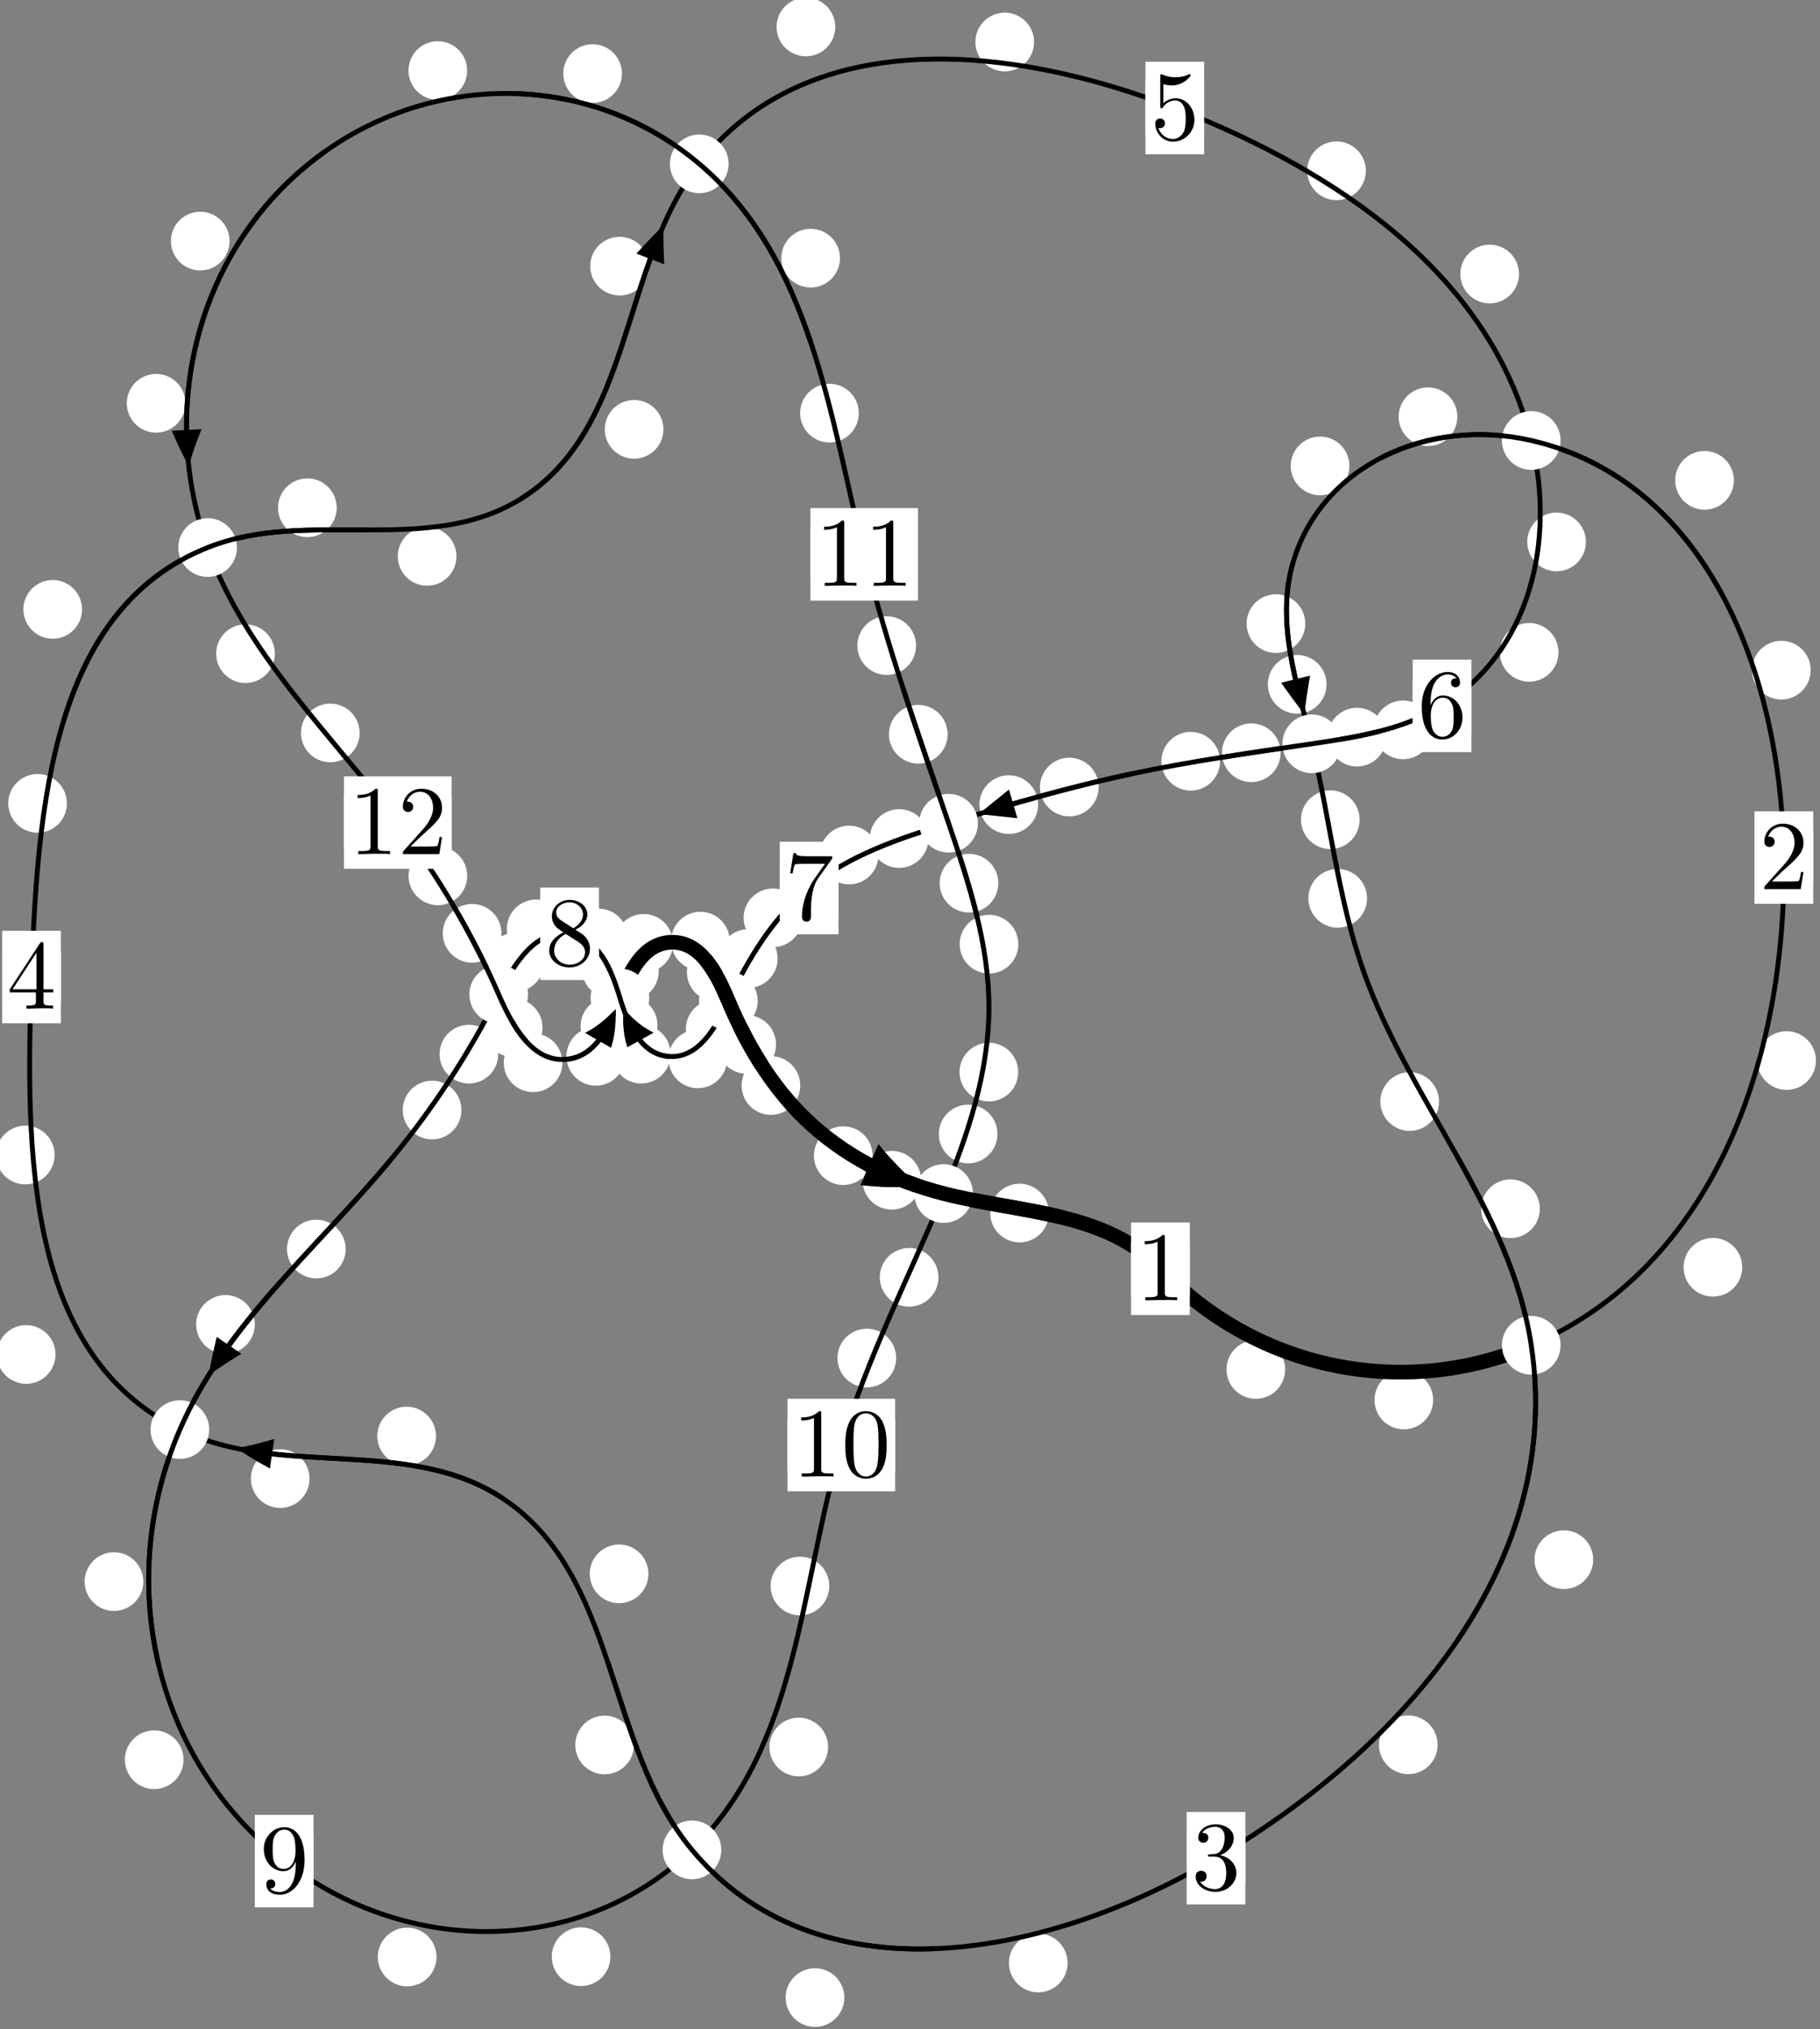 <?xml version="1.0"?>
<!-- Created by MetaPost 1.999 on 2021.07.06:0012 -->
<svg version="1.1" xmlns="http://www.w3.org/2000/svg" xmlns:xlink="http://www.w3.org/1999/xlink" width="185.417" height="206.663" viewBox="0 0 185.417 206.663">
<rect x="0" y="0" width="185.417" height="206.663" fill="#808080" stroke="none"/>
<!-- Original BoundingBox: -156.413940 -69.419266 29.003403 137.243622 -->
  <defs>
    <g transform="scale(0.01,0.01)" id="GLYPHcmr10_48">
      <path style="fill-rule: evenodd;" d="M460 -320C460 -400,455 -480,420 -554C374 -650,292 -666,250 -666C190 -666,117 -640,76 -547C44 -478,39 -400,39 -320C39 -245,43 -155,84 -79C127 2,200 22,249 22C303 22,379 1,423 -94C455 -163,460 -241,460 -320M249 -0C210 -0,151 -25,133 -121C122 -181,122 -273,122 -332C122 -396,122 -462,130 -516C149 -635,224 -644,249 -644C282 -644,348 -626,367 -527C377 -471,377 -395,377 -332C377 -257,377 -189,366 -125C351 -30,294 -0,249 -0"></path>
    </g>
    <g transform="scale(0.01,0.01)" id="GLYPHcmr10_49">
      <path style="fill-rule: evenodd;" d="M294 -640C294 -664,294 -666,271 -666C209 -602,121 -602,89 -602L89 -571C109 -571,168 -571,220 -597L220 -79C220 -43,217 -31,127 -31L95 -31L95 -0L257 -0L130 -3L217 -3L257 -3L297 -3L384 -3L419 -0L419 -31L387 -31C297 -31,294 -42,294 -79"></path>
    </g>
    <g transform="scale(0.01,0.01)" id="GLYPHcmr10_50">
      <path style="fill-rule: evenodd;" d="M127 -77L233 -180C389 -318,449 -372,449 -472C449 -586,359 -666,237 -666C124 -666,50 -574,50 -485C50 -429,100 -429,103 -429C120 -429,155 -441,155 -482C155 -508,137 -534,102 -534C94 -534,92 -534,89 -533C112 -598,166 -635,224 -635C315 -635,358 -554,358 -472C358 -392,308 -313,253 -251L61 -37C50 -26,50 -24,50 -0L421 -0L449 -174L424 -174C419 -144,412 -100,402 -85C395 -77,329 -77,307 -77"></path>
    </g>
    <g transform="scale(0.01,0.01)" id="GLYPHcmr10_51">
      <path style="fill-rule: evenodd;" d="M290 -352C372 -379,430 -449,430 -528C430 -610,342 -666,246 -666C145 -666,69 -606,69 -530C69 -497,91 -478,120 -478C151 -478,171 -500,171 -529C171 -579,124 -579,109 -579C140 -628,206 -641,242 -641C283 -641,338 -619,338 -529C338 -517,336 -459,310 -415C280 -367,246 -364,221 -363C213 -362,189 -360,182 -360C174 -359,167 -358,167 -348C167 -337,174 -337,191 -337L235 -337C317 -337,354 -269,354 -171C354 -35,285 -6,241 -6C198 -6,123 -23,88 -82C123 -77,154 -99,154 -137C154 -173,127 -193,98 -193C74 -193,42 -179,42 -135C42 -44,135 22,244 22C366 22,457 -69,457 -171C457 -253,394 -331,290 -352"></path>
    </g>
    <g transform="scale(0.01,0.01)" id="GLYPHcmr10_52">
      <path style="fill-rule: evenodd;" d="M294 -165L294 -78C294 -42,292 -31,218 -31L197 -31L197 -0L332 -0L238 -3L290 -3L332 -3L374 -3L427 -3L468 -0L468 -31L447 -31C373 -31,371 -42,371 -78L371 -165L471 -165L471 -196L371 -196L371 -651C371 -671,371 -677,355 -677C346 -677,343 -677,335 -665L28 -196L28 -165M300 -196L56 -196L300 -569"></path>
    </g>
    <g transform="scale(0.01,0.01)" id="GLYPHcmr10_53">
      <path style="fill-rule: evenodd;" d="M449 -201C449 -320,367 -420,259 -420C211 -420,168 -404,132 -369L132 -564C152 -558,185 -551,217 -551C340 -551,410 -642,410 -655C410 -661,407 -666,400 -666C399 -666,397 -666,392 -663C372 -654,323 -634,256 -634C216 -634,170 -641,123 -662C115 -665,113 -665,111 -665C101 -665,101 -657,101 -641L101 -345C101 -327,101 -319,115 -319C122 -319,124 -322,128 -328C139 -344,176 -398,257 -398C309 -398,334 -352,342 -334C358 -297,360 -258,360 -208C360 -173,360 -113,336 -71C312 -32,275 -6,229 -6C156 -6,99 -59,82 -118C85 -117,88 -116,99 -116C132 -116,149 -141,149 -165C149 -189,132 -214,99 -214C85 -214,50 -207,50 -161C50 -75,119 22,231 22C347 22,449 -74,449 -201"></path>
    </g>
    <g transform="scale(0.01,0.01)" id="GLYPHcmr10_54">
      <path style="fill-rule: evenodd;" d="M132 -328L132 -352C132 -605,256 -641,307 -641C331 -641,373 -635,395 -601C380 -601,340 -601,340 -556C340 -525,364 -510,386 -510C402 -510,432 -519,432 -558C432 -618,388 -666,305 -666C177 -666,42 -537,42 -316C42 -49,158 22,251 22C362 22,457 -72,457 -204C457 -331,368 -427,257 -427C189 -427,152 -376,132 -328M251 -6C188 -6,158 -66,152 -81C134 -128,134 -208,134 -226C134 -304,166 -404,256 -404C272 -404,318 -404,349 -342C367 -305,367 -254,367 -205C367 -157,367 -107,350 -71C320 -11,274 -6,251 -6"></path>
    </g>
    <g transform="scale(0.01,0.01)" id="GLYPHcmr10_55">
      <path style="fill-rule: evenodd;" d="M476 -609C485 -621,485 -623,485 -644L242 -644C120 -644,118 -657,114 -676L89 -676L56 -470L81 -470C84 -486,93 -549,106 -561C113 -567,191 -567,204 -567L411 -567C400 -551,321 -442,299 -409C209 -274,176 -135,176 -33C176 -23,176 22,222 22C268 22,268 -23,268 -33L268 -84C268 -139,271 -194,279 -248C283 -271,297 -357,341 -419"></path>
    </g>
    <g transform="scale(0.01,0.01)" id="GLYPHcmr10_56">
      <path style="fill-rule: evenodd;" d="M163 -457C117 -487,113 -521,113 -538C113 -599,178 -641,249 -641C322 -641,386 -589,386 -517C386 -460,347 -412,287 -377M309 -362C381 -399,430 -451,430 -517C430 -609,341 -666,250 -666C150 -666,69 -592,69 -499C69 -481,71 -436,113 -389C124 -377,161 -352,186 -335C128 -306,42 -250,42 -151C42 -45,144 22,249 22C362 22,457 -61,457 -168C457 -204,446 -249,408 -291C389 -312,373 -322,309 -362M209 -320L332 -242C360 -223,407 -193,407 -132C407 -58,332 -6,250 -6C164 -6,92 -68,92 -151C92 -209,124 -273,209 -320"></path>
    </g>
    <g transform="scale(0.01,0.01)" id="GLYPHcmr10_57">
      <path style="fill-rule: evenodd;" d="M367 -318L367 -286C367 -52,263 -6,205 -6C188 -6,134 -8,107 -42C151 -42,159 -71,159 -88C159 -119,135 -134,113 -134C97 -134,67 -125,67 -86C67 -19,121 22,206 22C335 22,457 -114,457 -329C457 -598,342 -666,253 -666C198 -666,149 -648,106 -603C65 -558,42 -516,42 -441C42 -316,130 -218,242 -218C303 -218,344 -260,367 -318M243 -241C227 -241,181 -241,150 -304C132 -341,132 -391,132 -440C132 -494,132 -541,153 -578C180 -628,218 -641,253 -641C299 -641,332 -607,349 -562C361 -530,365 -467,365 -421C365 -338,331 -241,243 -241"></path>
    </g>
  </defs>
  <path d="M130.928 139.462C130.928 138.669,130.613 137.909,130.053 137.349C129.492 136.788,128.732 136.473,127.94 136.473C127.147 136.473,126.387 136.788,125.826 137.349C125.266 137.909,124.951 138.669,124.951 139.462C124.951 140.255,125.266 141.015,125.826 141.575C126.387 142.136,127.147 142.451,127.94 142.451C128.732 142.451,129.492 142.136,130.053 141.575C130.613 141.015,130.928 140.255,130.928 139.462Z" style="fill: rgb(100%,100%,100%);stroke: none;"></path>
  <path d="M121.211 129.208C121.211 128.415,120.896 127.655,120.336 127.095C119.775 126.534,119.015 126.219,118.222 126.219C117.43 126.219,116.669 126.534,116.109 127.095C115.549 127.655,115.234 128.415,115.234 129.208C115.234 130.001,115.549 130.761,116.109 131.321C116.669 131.882,117.43 132.197,118.222 132.197C119.015 132.197,119.775 131.882,120.336 131.321C120.896 130.761,121.211 130.001,121.211 129.208Z" style="fill: rgb(100%,100%,100%);stroke: none;"></path>
  <path d="M177.496 129.056C177.496 128.263,177.182 127.503,176.621 126.942C176.061 126.382,175.3 126.067,174.508 126.067C173.715 126.067,172.955 126.382,172.394 126.942C171.834 127.503,171.519 128.263,171.519 129.056C171.519 129.848,171.834 130.608,172.394 131.169C172.955 131.729,173.715 132.044,174.508 132.044C175.3 132.044,176.061 131.729,176.621 131.169C177.182 130.608,177.496 129.848,177.496 129.056Z" style="fill: rgb(100%,100%,100%);stroke: none;"></path>
  <path d="M146.007 142.572C146.007 141.78,145.692 141.019,145.132 140.459C144.571 139.898,143.811 139.584,143.018 139.584C142.226 139.584,141.466 139.898,140.905 140.459C140.345 141.019,140.03 141.78,140.03 142.572C140.03 143.365,140.345 144.125,140.905 144.686C141.466 145.246,142.226 145.561,143.018 145.561C143.811 145.561,144.571 145.246,145.132 144.686C145.692 144.125,146.007 143.365,146.007 142.572Z" style="fill: rgb(100%,100%,100%);stroke: none;"></path>
  <path d="M184.468 68.247C184.468 67.454,184.153 66.694,183.592 66.133C183.032 65.573,182.272 65.258,181.479 65.258C180.686 65.258,179.926 65.573,179.365 66.133C178.805 66.694,178.49 67.454,178.49 68.247C178.49 69.039,178.805 69.8,179.365 70.36C179.926 70.921,180.686 71.236,181.479 71.236C182.272 71.236,183.032 70.921,183.592 70.36C184.153 69.8,184.468 69.039,184.468 68.247Z" style="fill: rgb(100%,100%,100%);stroke: none;"></path>
  <path d="M185.003 108.003C185.003 107.21,184.688 106.45,184.128 105.89C183.568 105.329,182.807 105.014,182.015 105.014C181.222 105.014,180.462 105.329,179.901 105.89C179.341 106.45,179.026 107.21,179.026 108.003C179.026 108.796,179.341 109.556,179.901 110.116C180.462 110.677,181.222 110.992,182.015 110.992C182.807 110.992,183.568 110.677,184.128 110.116C184.688 109.556,185.003 108.796,185.003 108.003Z" style="fill: rgb(100%,100%,100%);stroke: none;"></path>
  <path d="M148.469 42.44C148.469 41.648,148.154 40.888,147.593 40.327C147.033 39.767,146.273 39.452,145.48 39.452C144.687 39.452,143.927 39.767,143.367 40.327C142.806 40.888,142.491 41.648,142.491 42.44C142.491 43.233,142.806 43.993,143.367 44.554C143.927 45.114,144.687 45.429,145.48 45.429C146.273 45.429,147.033 45.114,147.593 44.554C148.154 43.993,148.469 43.233,148.469 42.44Z" style="fill: rgb(100%,100%,100%);stroke: none;"></path>
  <path d="M176.643 48.918C176.643 48.125,176.328 47.365,175.768 46.804C175.207 46.244,174.447 45.929,173.655 45.929C172.862 45.929,172.102 46.244,171.541 46.804C170.981 47.365,170.666 48.125,170.666 48.918C170.666 49.71,170.981 50.471,171.541 51.031C172.102 51.592,172.862 51.906,173.655 51.906C174.447 51.906,175.207 51.592,175.768 51.031C176.328 50.471,176.643 49.71,176.643 48.918Z" style="fill: rgb(100%,100%,100%);stroke: none;"></path>
  <path d="M132.978 63.508C132.978 62.715,132.663 61.955,132.102 61.395C131.542 60.834,130.782 60.519,129.989 60.519C129.196 60.519,128.436 60.834,127.876 61.395C127.315 61.955,127 62.715,127 63.508C127 64.301,127.315 65.061,127.876 65.621C128.436 66.182,129.196 66.497,129.989 66.497C130.782 66.497,131.542 66.182,132.102 65.621C132.663 65.061,132.978 64.301,132.978 63.508Z" style="fill: rgb(100%,100%,100%);stroke: none;"></path>
  <path d="M137.474 47.446C137.474 46.654,137.159 45.893,136.598 45.333C136.038 44.772,135.278 44.457,134.485 44.457C133.692 44.457,132.932 44.772,132.372 45.333C131.811 45.893,131.496 46.654,131.496 47.446C131.496 48.239,131.811 48.999,132.372 49.56C132.932 50.12,133.692 50.435,134.485 50.435C135.278 50.435,136.038 50.12,136.598 49.56C137.159 48.999,137.474 48.239,137.474 47.446Z" style="fill: rgb(100%,100%,100%);stroke: none;"></path>
  <path d="M138.517 83.477C138.517 82.685,138.202 81.925,137.642 81.364C137.081 80.804,136.321 80.489,135.528 80.489C134.736 80.489,133.975 80.804,133.415 81.364C132.854 81.925,132.539 82.685,132.539 83.477C132.539 84.27,132.854 85.03,133.415 85.591C133.975 86.151,134.736 86.466,135.528 86.466C136.321 86.466,137.081 86.151,137.642 85.591C138.202 85.03,138.517 84.27,138.517 83.477Z" style="fill: rgb(100%,100%,100%);stroke: none;"></path>
  <path d="M135.144 69.689C135.144 68.896,134.829 68.136,134.268 67.576C133.708 67.015,132.948 66.7,132.155 66.7C131.362 66.7,130.602 67.015,130.042 67.576C129.481 68.136,129.166 68.896,129.166 69.689C129.166 70.482,129.481 71.242,130.042 71.802C130.602 72.363,131.362 72.678,132.155 72.678C132.948 72.678,133.708 72.363,134.268 71.802C134.829 71.242,135.144 70.482,135.144 69.689Z" style="fill: rgb(100%,100%,100%);stroke: none;"></path>
  <path d="M146.603 112.177C146.603 111.385,146.288 110.624,145.727 110.064C145.167 109.503,144.406 109.188,143.614 109.188C142.821 109.188,142.061 109.503,141.5 110.064C140.94 110.624,140.625 111.385,140.625 112.177C140.625 112.97,140.94 113.73,141.5 114.291C142.061 114.851,142.821 115.166,143.614 115.166C144.406 115.166,145.167 114.851,145.727 114.291C146.288 113.73,146.603 112.97,146.603 112.177Z" style="fill: rgb(100%,100%,100%);stroke: none;"></path>
  <path d="M139.269 91.484C139.269 90.692,138.954 89.932,138.394 89.371C137.833 88.811,137.073 88.496,136.281 88.496C135.488 88.496,134.728 88.811,134.167 89.371C133.607 89.932,133.292 90.692,133.292 91.484C133.292 92.277,133.607 93.037,134.167 93.598C134.728 94.158,135.488 94.473,136.281 94.473C137.073 94.473,137.833 94.158,138.394 93.598C138.954 93.037,139.269 92.277,139.269 91.484Z" style="fill: rgb(100%,100%,100%);stroke: none;"></path>
  <path d="M162.308 158.836C162.308 158.043,161.993 157.283,161.433 156.722C160.872 156.162,160.112 155.847,159.32 155.847C158.527 155.847,157.767 156.162,157.206 156.722C156.646 157.283,156.331 158.043,156.331 158.836C156.331 159.628,156.646 160.388,157.206 160.949C157.767 161.509,158.527 161.824,159.32 161.824C160.112 161.824,160.872 161.509,161.433 160.949C161.993 160.388,162.308 159.628,162.308 158.836Z" style="fill: rgb(100%,100%,100%);stroke: none;"></path>
  <path d="M156.875 123.096C156.875 122.303,156.56 121.543,156 120.983C155.439 120.422,154.679 120.107,153.886 120.107C153.094 120.107,152.333 120.422,151.773 120.983C151.212 121.543,150.898 122.303,150.898 123.096C150.898 123.889,151.212 124.649,151.773 125.209C152.333 125.77,153.094 126.085,153.886 126.085C154.679 126.085,155.439 125.77,156 125.209C156.56 124.649,156.875 123.889,156.875 123.096Z" style="fill: rgb(100%,100%,100%);stroke: none;"></path>
  <path d="M108.764 199.906C108.764 199.114,108.449 198.353,107.889 197.793C107.328 197.232,106.568 196.917,105.776 196.917C104.983 196.917,104.223 197.232,103.662 197.793C103.102 198.353,102.787 199.114,102.787 199.906C102.787 200.699,103.102 201.459,103.662 202.02C104.223 202.58,104.983 202.895,105.776 202.895C106.568 202.895,107.328 202.58,107.889 202.02C108.449 201.459,108.764 200.699,108.764 199.906Z" style="fill: rgb(100%,100%,100%);stroke: none;"></path>
  <path d="M146.463 177.688C146.463 176.895,146.148 176.135,145.588 175.575C145.027 175.014,144.267 174.699,143.474 174.699C142.682 174.699,141.921 175.014,141.361 175.575C140.801 176.135,140.486 176.895,140.486 177.688C140.486 178.481,140.801 179.241,141.361 179.801C141.921 180.362,142.682 180.677,143.474 180.677C144.267 180.677,145.027 180.362,145.588 179.801C146.148 179.241,146.463 178.481,146.463 177.688Z" style="fill: rgb(100%,100%,100%);stroke: none;"></path>
  <path d="M64.585 177.705C64.585 176.912,64.27 176.152,63.71 175.591C63.149 175.031,62.389 174.716,61.596 174.716C60.804 174.716,60.044 175.031,59.483 175.591C58.923 176.152,58.608 176.912,58.608 177.705C58.608 178.497,58.923 179.257,59.483 179.818C60.044 180.378,60.804 180.693,61.596 180.693C62.389 180.693,63.149 180.378,63.71 179.818C64.27 179.257,64.585 178.497,64.585 177.705Z" style="fill: rgb(100%,100%,100%);stroke: none;"></path>
  <path d="M86.018 203.431C86.018 202.638,85.703 201.878,85.142 201.317C84.582 200.757,83.821 200.442,83.029 200.442C82.236 200.442,81.476 200.757,80.915 201.317C80.355 201.878,80.04 202.638,80.04 203.431C80.04 204.223,80.355 204.983,80.915 205.544C81.476 206.104,82.236 206.419,83.029 206.419C83.821 206.419,84.582 206.104,85.142 205.544C85.703 204.983,86.018 204.223,86.018 203.431Z" style="fill: rgb(100%,100%,100%);stroke: none;"></path>
  <path d="M44.417 146.244C44.417 145.451,44.102 144.691,43.541 144.13C42.981 143.57,42.221 143.255,41.428 143.255C40.635 143.255,39.875 143.57,39.315 144.13C38.754 144.691,38.439 145.451,38.439 146.244C38.439 147.036,38.754 147.796,39.315 148.357C39.875 148.917,40.635 149.232,41.428 149.232C42.221 149.232,42.981 148.917,43.541 148.357C44.102 147.796,44.417 147.036,44.417 146.244Z" style="fill: rgb(100%,100%,100%);stroke: none;"></path>
  <path d="M66.059 160.278C66.059 159.485,65.744 158.725,65.183 158.165C64.623 157.604,63.863 157.289,63.07 157.289C62.277 157.289,61.517 157.604,60.957 158.165C60.396 158.725,60.081 159.485,60.081 160.278C60.081 161.071,60.396 161.831,60.957 162.391C61.517 162.952,62.277 163.267,63.07 163.267C63.863 163.267,64.623 162.952,65.183 162.391C65.744 161.831,66.059 161.071,66.059 160.278Z" style="fill: rgb(100%,100%,100%);stroke: none;"></path>
  <path d="M5.656 137.937C5.656 137.144,5.341 136.384,4.78 135.824C4.22 135.263,3.46 134.948,2.667 134.948C1.874 134.948,1.114 135.263,0.554 135.824C-0.007 136.384,-0.322 137.144,-0.322 137.937C-0.322 138.73,-0.007 139.49,0.554 140.05C1.114 140.611,1.874 140.926,2.667 140.926C3.46 140.926,4.22 140.611,4.78 140.05C5.341 139.49,5.656 138.73,5.656 137.937Z" style="fill: rgb(100%,100%,100%);stroke: none;"></path>
  <path d="M31.536 150.578C31.536 149.785,31.221 149.025,30.66 148.465C30.1 147.904,29.34 147.589,28.547 147.589C27.754 147.589,26.994 147.904,26.434 148.465C25.873 149.025,25.558 149.785,25.558 150.578C25.558 151.371,25.873 152.131,26.434 152.691C26.994 153.252,27.754 153.567,28.547 153.567C29.34 153.567,30.1 153.252,30.66 152.691C31.221 152.131,31.536 151.371,31.536 150.578Z" style="fill: rgb(100%,100%,100%);stroke: none;"></path>
  <path d="M6.816 81.813C6.816 81.02,6.501 80.26,5.941 79.699C5.38 79.139,4.62 78.824,3.827 78.824C3.035 78.824,2.274 79.139,1.714 79.699C1.153 80.26,0.838 81.02,0.838 81.813C0.838 82.605,1.153 83.366,1.714 83.926C2.274 84.487,3.035 84.801,3.827 84.801C4.62 84.801,5.38 84.487,5.941 83.926C6.501 83.366,6.816 82.605,6.816 81.813Z" style="fill: rgb(100%,100%,100%);stroke: none;"></path>
  <path d="M5.564 117.624C5.564 116.832,5.249 116.072,4.688 115.511C4.128 114.951,3.367 114.636,2.575 114.636C1.782 114.636,1.022 114.951,0.461 115.511C-0.099 116.072,-0.414 116.832,-0.414 117.624C-0.414 118.417,-0.099 119.177,0.461 119.738C1.022 120.298,1.782 120.613,2.575 120.613C3.367 120.613,4.128 120.298,4.688 119.738C5.249 119.177,5.564 118.417,5.564 117.624Z" style="fill: rgb(100%,100%,100%);stroke: none;"></path>
  <path d="M34.303 51.709C34.303 50.917,33.988 50.156,33.427 49.596C32.867 49.035,32.107 48.721,31.314 48.721C30.521 48.721,29.761 49.035,29.201 49.596C28.64 50.156,28.325 50.917,28.325 51.709C28.325 52.502,28.64 53.262,29.201 53.823C29.761 54.383,30.521 54.698,31.314 54.698C32.107 54.698,32.867 54.383,33.427 53.823C33.988 53.262,34.303 52.502,34.303 51.709Z" style="fill: rgb(100%,100%,100%);stroke: none;"></path>
  <path d="M8.36 62.056C8.36 61.263,8.045 60.503,7.484 59.943C6.924 59.382,6.164 59.067,5.371 59.067C4.578 59.067,3.818 59.382,3.258 59.943C2.697 60.503,2.382 61.263,2.382 62.056C2.382 62.849,2.697 63.609,3.258 64.169C3.818 64.73,4.578 65.045,5.371 65.045C6.164 65.045,6.924 64.73,7.484 64.169C8.045 63.609,8.36 62.849,8.36 62.056Z" style="fill: rgb(100%,100%,100%);stroke: none;"></path>
  <path d="M67.59 43.723C67.59 42.931,67.275 42.17,66.714 41.61C66.154 41.049,65.394 40.735,64.601 40.735C63.808 40.735,63.048 41.049,62.488 41.61C61.927 42.17,61.612 42.931,61.612 43.723C61.612 44.516,61.927 45.276,62.488 45.837C63.048 46.397,63.808 46.712,64.601 46.712C65.394 46.712,66.154 46.397,66.714 45.837C67.275 45.276,67.59 44.516,67.59 43.723Z" style="fill: rgb(100%,100%,100%);stroke: none;"></path>
  <path d="M46.502 56.661C46.502 55.869,46.188 55.109,45.627 54.548C45.067 53.988,44.306 53.673,43.514 53.673C42.721 53.673,41.961 53.988,41.4 54.548C40.84 55.109,40.525 55.869,40.525 56.661C40.525 57.454,40.84 58.214,41.4 58.775C41.961 59.335,42.721 59.65,43.514 59.65C44.306 59.65,45.067 59.335,45.627 58.775C46.188 58.214,46.502 57.454,46.502 56.661Z" style="fill: rgb(100%,100%,100%);stroke: none;"></path>
  <path d="M85.092 2.745C85.092 1.952,84.777 1.192,84.217 0.632C83.656 0.071,82.896 -0.244,82.103 -0.244C81.311 -0.244,80.55 0.071,79.99 0.632C79.429 1.192,79.114 1.952,79.114 2.745C79.114 3.538,79.429 4.298,79.99 4.858C80.55 5.419,81.311 5.734,82.103 5.734C82.896 5.734,83.656 5.419,84.217 4.858C84.777 4.298,85.092 3.538,85.092 2.745Z" style="fill: rgb(100%,100%,100%);stroke: none;"></path>
  <path d="M66.11 27.104C66.11 26.311,65.795 25.551,65.234 24.99C64.674 24.43,63.914 24.115,63.121 24.115C62.328 24.115,61.568 24.43,61.008 24.99C60.447 25.551,60.132 26.311,60.132 27.104C60.132 27.896,60.447 28.656,61.008 29.217C61.568 29.777,62.328 30.092,63.121 30.092C63.914 30.092,64.674 29.777,65.234 29.217C65.795 28.656,66.11 27.896,66.11 27.104Z" style="fill: rgb(100%,100%,100%);stroke: none;"></path>
  <path d="M139.147 17.391C139.147 16.598,138.832 15.838,138.272 15.278C137.712 14.717,136.951 14.402,136.159 14.402C135.366 14.402,134.606 14.717,134.045 15.278C133.485 15.838,133.17 16.598,133.17 17.391C133.17 18.184,133.485 18.944,134.045 19.504C134.606 20.065,135.366 20.38,136.159 20.38C136.951 20.38,137.712 20.065,138.272 19.504C138.832 18.944,139.147 18.184,139.147 17.391Z" style="fill: rgb(100%,100%,100%);stroke: none;"></path>
  <path d="M105.347 4.278C105.347 3.485,105.032 2.725,104.472 2.164C103.912 1.604,103.151 1.289,102.359 1.289C101.566 1.289,100.806 1.604,100.245 2.164C99.685 2.725,99.37 3.485,99.37 4.278C99.37 5.07,99.685 5.831,100.245 6.391C100.806 6.952,101.566 7.266,102.359 7.266C103.151 7.266,103.912 6.952,104.472 6.391C105.032 5.831,105.347 5.07,105.347 4.278Z" style="fill: rgb(100%,100%,100%);stroke: none;"></path>
  <path d="M161.569 55.188C161.569 54.396,161.254 53.636,160.694 53.075C160.133 52.515,159.373 52.2,158.58 52.2C157.788 52.2,157.027 52.515,156.467 53.075C155.907 53.636,155.592 54.396,155.592 55.188C155.592 55.981,155.907 56.741,156.467 57.302C157.027 57.862,157.788 58.177,158.58 58.177C159.373 58.177,160.133 57.862,160.694 57.302C161.254 56.741,161.569 55.981,161.569 55.188Z" style="fill: rgb(100%,100%,100%);stroke: none;"></path>
  <path d="M154.754 27.906C154.754 27.113,154.439 26.353,153.878 25.793C153.318 25.232,152.558 24.917,151.765 24.917C150.972 24.917,150.212 25.232,149.652 25.793C149.091 26.353,148.776 27.113,148.776 27.906C148.776 28.699,149.091 29.459,149.652 30.019C150.212 30.58,150.972 30.895,151.765 30.895C152.558 30.895,153.318 30.58,153.878 30.019C154.439 29.459,154.754 28.699,154.754 27.906Z" style="fill: rgb(100%,100%,100%);stroke: none;"></path>
  <path d="M145.927 74.327C145.927 73.534,145.612 72.774,145.052 72.214C144.491 71.653,143.731 71.338,142.939 71.338C142.146 71.338,141.386 71.653,140.825 72.214C140.265 72.774,139.95 73.534,139.95 74.327C139.95 75.12,140.265 75.88,140.825 76.44C141.386 77.001,142.146 77.316,142.939 77.316C143.731 77.316,144.491 77.001,145.052 76.44C145.612 75.88,145.927 75.12,145.927 74.327Z" style="fill: rgb(100%,100%,100%);stroke: none;"></path>
  <path d="M158.776 66.433C158.776 65.641,158.461 64.881,157.9 64.32C157.34 63.76,156.58 63.445,155.787 63.445C154.994 63.445,154.234 63.76,153.674 64.32C153.113 64.881,152.798 65.641,152.798 66.433C152.798 67.226,153.113 67.986,153.674 68.547C154.234 69.107,154.994 69.422,155.787 69.422C156.58 69.422,157.34 69.107,157.9 68.547C158.461 67.986,158.776 67.226,158.776 66.433Z" style="fill: rgb(100%,100%,100%);stroke: none;"></path>
  <path d="M130.467 76.658C130.467 75.865,130.152 75.105,129.592 74.545C129.031 73.984,128.271 73.669,127.479 73.669C126.686 73.669,125.926 73.984,125.365 74.545C124.805 75.105,124.49 75.865,124.49 76.658C124.49 77.451,124.805 78.211,125.365 78.771C125.926 79.332,126.686 79.647,127.479 79.647C128.271 79.647,129.031 79.332,129.592 78.771C130.152 78.211,130.467 77.451,130.467 76.658Z" style="fill: rgb(100%,100%,100%);stroke: none;"></path>
  <path d="M141.233 75.068C141.233 74.276,140.918 73.516,140.358 72.955C139.797 72.395,139.037 72.08,138.245 72.08C137.452 72.08,136.692 72.395,136.131 72.955C135.571 73.516,135.256 74.276,135.256 75.068C135.256 75.861,135.571 76.621,136.131 77.182C136.692 77.742,137.452 78.057,138.245 78.057C139.037 78.057,139.797 77.742,140.358 77.182C140.918 76.621,141.233 75.861,141.233 75.068Z" style="fill: rgb(100%,100%,100%);stroke: none;"></path>
  <path d="M111.929 80.151C111.929 79.358,111.614 78.598,111.054 78.037C110.493 77.477,109.733 77.162,108.94 77.162C108.148 77.162,107.387 77.477,106.827 78.037C106.266 78.598,105.951 79.358,105.951 80.151C105.951 80.943,106.266 81.704,106.827 82.264C107.387 82.824,108.148 83.139,108.94 83.139C109.733 83.139,110.493 82.824,111.054 82.264C111.614 81.704,111.929 80.943,111.929 80.151Z" style="fill: rgb(100%,100%,100%);stroke: none;"></path>
  <path d="M124.298 77.521C124.298 76.728,123.983 75.968,123.422 75.408C122.862 74.847,122.102 74.532,121.309 74.532C120.516 74.532,119.756 74.847,119.196 75.408C118.635 75.968,118.32 76.728,118.32 77.521C118.32 78.314,118.635 79.074,119.196 79.634C119.756 80.195,120.516 80.51,121.309 80.51C122.102 80.51,122.862 80.195,123.422 79.634C123.983 79.074,124.298 78.314,124.298 77.521Z" style="fill: rgb(100%,100%,100%);stroke: none;"></path>
  <path d="M94.592 85.393C94.592 84.6,94.277 83.84,93.717 83.28C93.156 82.719,92.396 82.404,91.603 82.404C90.811 82.404,90.05 82.719,89.49 83.28C88.93 83.84,88.615 84.6,88.615 85.393C88.615 86.186,88.93 86.946,89.49 87.506C90.05 88.067,90.811 88.382,91.603 88.382C92.396 88.382,93.156 88.067,93.717 87.506C94.277 86.946,94.592 86.186,94.592 85.393Z" style="fill: rgb(100%,100%,100%);stroke: none;"></path>
  <path d="M105.76 81.939C105.76 81.146,105.445 80.386,104.884 79.825C104.324 79.265,103.564 78.95,102.771 78.95C101.978 78.95,101.218 79.265,100.658 79.825C100.097 80.386,99.782 81.146,99.782 81.939C99.782 82.731,100.097 83.492,100.658 84.052C101.218 84.613,101.978 84.928,102.771 84.928C103.564 84.928,104.324 84.613,104.884 84.052C105.445 83.492,105.76 82.731,105.76 81.939Z" style="fill: rgb(100%,100%,100%);stroke: none;"></path>
  <path d="M81.735 93.472C81.735 92.679,81.421 91.919,80.86 91.358C80.3 90.798,79.539 90.483,78.747 90.483C77.954 90.483,77.194 90.798,76.633 91.358C76.073 91.919,75.758 92.679,75.758 93.472C75.758 94.264,76.073 95.024,76.633 95.585C77.194 96.145,77.954 96.46,78.747 96.46C79.539 96.46,80.3 96.145,80.86 95.585C81.421 95.024,81.735 94.264,81.735 93.472Z" style="fill: rgb(100%,100%,100%);stroke: none;"></path>
  <path d="M89.494 87.072C89.494 86.279,89.179 85.519,88.619 84.959C88.058 84.398,87.298 84.083,86.506 84.083C85.713 84.083,84.953 84.398,84.392 84.959C83.832 85.519,83.517 86.279,83.517 87.072C83.517 87.865,83.832 88.625,84.392 89.185C84.953 89.746,85.713 90.061,86.506 90.061C87.298 90.061,88.058 89.746,88.619 89.185C89.179 88.625,89.494 87.865,89.494 87.072Z" style="fill: rgb(100%,100%,100%);stroke: none;"></path>
  <path d="M75.852 104.789C75.852 103.997,75.537 103.237,74.976 102.676C74.416 102.116,73.656 101.801,72.863 101.801C72.07 101.801,71.31 102.116,70.75 102.676C70.189 103.237,69.874 103.997,69.874 104.789C69.874 105.582,70.189 106.342,70.75 106.903C71.31 107.463,72.07 107.778,72.863 107.778C73.656 107.778,74.416 107.463,74.976 106.903C75.537 106.342,75.852 105.582,75.852 104.789Z" style="fill: rgb(100%,100%,100%);stroke: none;"></path>
  <path d="M79.222 97.617C79.222 96.824,78.907 96.064,78.346 95.503C77.786 94.943,77.026 94.628,76.233 94.628C75.44 94.628,74.68 94.943,74.12 95.503C73.559 96.064,73.244 96.824,73.244 97.617C73.244 98.409,73.559 99.169,74.12 99.73C74.68 100.29,75.44 100.605,76.233 100.605C77.026 100.605,77.786 100.29,78.346 99.73C78.907 99.169,79.222 98.409,79.222 97.617Z" style="fill: rgb(100%,100%,100%);stroke: none;"></path>
  <path d="M68.319 107.353C68.319 106.56,68.004 105.8,67.443 105.239C66.883 104.679,66.123 104.364,65.33 104.364C64.537 104.364,63.777 104.679,63.217 105.239C62.656 105.8,62.341 106.56,62.341 107.353C62.341 108.145,62.656 108.905,63.217 109.466C63.777 110.026,64.537 110.341,65.33 110.341C66.123 110.341,66.883 110.026,67.443 109.466C68.004 108.905,68.319 108.145,68.319 107.353Z" style="fill: rgb(100%,100%,100%);stroke: none;"></path>
  <path d="M74.081 107.831C74.081 107.038,73.766 106.278,73.206 105.717C72.645 105.157,71.885 104.842,71.092 104.842C70.3 104.842,69.54 105.157,68.979 105.717C68.419 106.278,68.104 107.038,68.104 107.831C68.104 108.623,68.419 109.383,68.979 109.944C69.54 110.504,70.3 110.819,71.092 110.819C71.885 110.819,72.645 110.504,73.206 109.944C73.766 109.383,74.081 108.623,74.081 107.831Z" style="fill: rgb(100%,100%,100%);stroke: none;"></path>
  <path d="M65.261 98.674C65.261 97.881,64.946 97.121,64.386 96.561C63.825 96,63.065 95.685,62.273 95.685C61.48 95.685,60.72 96,60.159 96.561C59.599 97.121,59.284 97.881,59.284 98.674C59.284 99.467,59.599 100.227,60.159 100.787C60.72 101.348,61.48 101.663,62.273 101.663C63.065 101.663,63.825 101.348,64.386 100.787C64.946 100.227,65.261 99.467,65.261 98.674Z" style="fill: rgb(100%,100%,100%);stroke: none;"></path>
  <path d="M66.984 104.421C66.984 103.628,66.669 102.868,66.108 102.308C65.548 101.747,64.788 101.432,63.995 101.432C63.202 101.432,62.442 101.747,61.882 102.308C61.321 102.868,61.006 103.628,61.006 104.421C61.006 105.214,61.321 105.974,61.882 106.534C62.442 107.095,63.202 107.41,63.995 107.41C64.788 107.41,65.548 107.095,66.108 106.534C66.669 105.974,66.984 105.214,66.984 104.421Z" style="fill: rgb(100%,100%,100%);stroke: none;"></path>
  <path d="M57.614 94.595C57.614 93.802,57.299 93.042,56.738 92.482C56.178 91.921,55.418 91.606,54.625 91.606C53.832 91.606,53.072 91.921,52.512 92.482C51.951 93.042,51.636 93.802,51.636 94.595C51.636 95.388,51.951 96.148,52.512 96.708C53.072 97.269,53.832 97.584,54.625 97.584C55.418 97.584,56.178 97.269,56.738 96.708C57.299 96.148,57.614 95.388,57.614 94.595Z" style="fill: rgb(100%,100%,100%);stroke: none;"></path>
  <path d="M63.958 95.525C63.958 94.732,63.643 93.972,63.082 93.411C62.522 92.851,61.762 92.536,60.969 92.536C60.176 92.536,59.416 92.851,58.856 93.411C58.295 93.972,57.98 94.732,57.98 95.525C57.98 96.317,58.295 97.077,58.856 97.638C59.416 98.198,60.176 98.513,60.969 98.513C61.762 98.513,62.522 98.198,63.082 97.638C63.643 97.077,63.958 96.317,63.958 95.525Z" style="fill: rgb(100%,100%,100%);stroke: none;"></path>
  <path d="M50.758 107.351C50.758 106.559,50.444 105.798,49.883 105.238C49.323 104.677,48.562 104.363,47.77 104.363C46.977 104.363,46.217 104.677,45.656 105.238C45.096 105.798,44.781 106.559,44.781 107.351C44.781 108.144,45.096 108.904,45.656 109.465C46.217 110.025,46.977 110.34,47.77 110.34C48.562 110.34,49.323 110.025,49.883 109.465C50.444 108.904,50.758 108.144,50.758 107.351Z" style="fill: rgb(100%,100%,100%);stroke: none;"></path>
  <path d="M55.424 98.017C55.424 97.224,55.109 96.464,54.549 95.904C53.988 95.343,53.228 95.028,52.436 95.028C51.643 95.028,50.883 95.343,50.322 95.904C49.762 96.464,49.447 97.224,49.447 98.017C49.447 98.81,49.762 99.57,50.322 100.13C50.883 100.691,51.643 101.006,52.436 101.006C53.228 101.006,53.988 100.691,54.549 100.13C55.109 99.57,55.424 98.81,55.424 98.017Z" style="fill: rgb(100%,100%,100%);stroke: none;"></path>
  <path d="M35.216 127.201C35.216 126.408,34.901 125.648,34.341 125.087C33.78 124.527,33.02 124.212,32.227 124.212C31.435 124.212,30.674 124.527,30.114 125.087C29.553 125.648,29.239 126.408,29.239 127.201C29.239 127.993,29.553 128.753,30.114 129.314C30.674 129.874,31.435 130.189,32.227 130.189C33.02 130.189,33.78 129.874,34.341 129.314C34.901 128.753,35.216 127.993,35.216 127.201Z" style="fill: rgb(100%,100%,100%);stroke: none;"></path>
  <path d="M47.009 113.044C47.009 112.251,46.694 111.491,46.134 110.931C45.573 110.37,44.813 110.055,44.02 110.055C43.228 110.055,42.467 110.37,41.907 110.931C41.346 111.491,41.032 112.251,41.032 113.044C41.032 113.837,41.346 114.597,41.907 115.157C42.467 115.718,43.228 116.033,44.02 116.033C44.813 116.033,45.573 115.718,46.134 115.157C46.694 114.597,47.009 113.837,47.009 113.044Z" style="fill: rgb(100%,100%,100%);stroke: none;"></path>
  <path d="M14.6 161.067C14.6 160.274,14.285 159.514,13.724 158.954C13.164 158.393,12.404 158.078,11.611 158.078C10.818 158.078,10.058 158.393,9.498 158.954C8.937 159.514,8.622 160.274,8.622 161.067C8.622 161.86,8.937 162.62,9.498 163.18C10.058 163.741,10.818 164.056,11.611 164.056C12.404 164.056,13.164 163.741,13.724 163.18C14.285 162.62,14.6 161.86,14.6 161.067Z" style="fill: rgb(100%,100%,100%);stroke: none;"></path>
  <path d="M25.959 134.876C25.959 134.084,25.644 133.323,25.084 132.763C24.523 132.202,23.763 131.888,22.97 131.888C22.178 131.888,21.418 132.202,20.857 132.763C20.297 133.323,19.982 134.084,19.982 134.876C19.982 135.669,20.297 136.429,20.857 136.99C21.418 137.55,22.178 137.865,22.97 137.865C23.763 137.865,24.523 137.55,25.084 136.99C25.644 136.429,25.959 135.669,25.959 134.876Z" style="fill: rgb(100%,100%,100%);stroke: none;"></path>
  <path d="M44.468 199.296C44.468 198.503,44.153 197.743,43.592 197.182C43.032 196.622,42.272 196.307,41.479 196.307C40.686 196.307,39.926 196.622,39.366 197.182C38.805 197.743,38.49 198.503,38.49 199.296C38.49 200.088,38.805 200.848,39.366 201.409C39.926 201.969,40.686 202.284,41.479 202.284C42.272 202.284,43.032 201.969,43.592 201.409C44.153 200.848,44.468 200.088,44.468 199.296Z" style="fill: rgb(100%,100%,100%);stroke: none;"></path>
  <path d="M18.698 179.206C18.698 178.413,18.383 177.653,17.822 177.092C17.262 176.532,16.502 176.217,15.709 176.217C14.916 176.217,14.156 176.532,13.596 177.092C13.035 177.653,12.72 178.413,12.72 179.206C12.72 179.998,13.035 180.758,13.596 181.319C14.156 181.879,14.916 182.194,15.709 182.194C16.502 182.194,17.262 181.879,17.822 181.319C18.383 180.758,18.698 179.998,18.698 179.206Z" style="fill: rgb(100%,100%,100%);stroke: none;"></path>
  <path d="M84.365 177.911C84.365 177.119,84.05 176.359,83.49 175.798C82.929 175.238,82.169 174.923,81.377 174.923C80.584 174.923,79.824 175.238,79.263 175.798C78.703 176.359,78.388 177.119,78.388 177.911C78.388 178.704,78.703 179.464,79.263 180.025C79.824 180.585,80.584 180.9,81.377 180.9C82.169 180.9,82.929 180.585,83.49 180.025C84.05 179.464,84.365 178.704,84.365 177.911Z" style="fill: rgb(100%,100%,100%);stroke: none;"></path>
  <path d="M62.187 199.265C62.187 198.473,61.872 197.713,61.312 197.152C60.751 196.592,59.991 196.277,59.199 196.277C58.406 196.277,57.646 196.592,57.085 197.152C56.525 197.713,56.21 198.473,56.21 199.265C56.21 200.058,56.525 200.818,57.085 201.379C57.646 201.939,58.406 202.254,59.199 202.254C59.991 202.254,60.751 201.939,61.312 201.379C61.872 200.818,62.187 200.058,62.187 199.265Z" style="fill: rgb(100%,100%,100%);stroke: none;"></path>
  <path d="M91.297 138.301C91.297 137.508,90.982 136.748,90.422 136.187C89.861 135.627,89.101 135.312,88.309 135.312C87.516 135.312,86.756 135.627,86.195 136.187C85.635 136.748,85.32 137.508,85.32 138.301C85.32 139.093,85.635 139.854,86.195 140.414C86.756 140.975,87.516 141.289,88.309 141.289C89.101 141.289,89.861 140.975,90.422 140.414C90.982 139.854,91.297 139.093,91.297 138.301Z" style="fill: rgb(100%,100%,100%);stroke: none;"></path>
  <path d="M84.484 161.516C84.484 160.723,84.169 159.963,83.609 159.402C83.048 158.842,82.288 158.527,81.496 158.527C80.703 158.527,79.943 158.842,79.382 159.402C78.822 159.963,78.507 160.723,78.507 161.516C78.507 162.308,78.822 163.069,79.382 163.629C79.943 164.19,80.703 164.505,81.496 164.505C82.288 164.505,83.048 164.19,83.609 163.629C84.169 163.069,84.484 162.308,84.484 161.516Z" style="fill: rgb(100%,100%,100%);stroke: none;"></path>
  <path d="M101.621 115.485C101.621 114.692,101.307 113.932,100.746 113.372C100.186 112.811,99.425 112.496,98.633 112.496C97.84 112.496,97.08 112.811,96.519 113.372C95.959 113.932,95.644 114.692,95.644 115.485C95.644 116.278,95.959 117.038,96.519 117.598C97.08 118.159,97.84 118.474,98.633 118.474C99.425 118.474,100.186 118.159,100.746 117.598C101.307 117.038,101.621 116.278,101.621 115.485Z" style="fill: rgb(100%,100%,100%);stroke: none;"></path>
  <path d="M95.609 130.079C95.609 129.286,95.294 128.526,94.733 127.966C94.173 127.405,93.413 127.09,92.62 127.09C91.827 127.09,91.067 127.405,90.507 127.966C89.946 128.526,89.631 129.286,89.631 130.079C89.631 130.872,89.946 131.632,90.507 132.192C91.067 132.753,91.827 133.068,92.62 133.068C93.413 133.068,94.173 132.753,94.733 132.192C95.294 131.632,95.609 130.872,95.609 130.079Z" style="fill: rgb(100%,100%,100%);stroke: none;"></path>
  <path d="M103.745 96.152C103.745 95.359,103.43 94.599,102.869 94.039C102.309 93.478,101.549 93.163,100.756 93.163C99.963 93.163,99.203 93.478,98.643 94.039C98.082 94.599,97.767 95.359,97.767 96.152C97.767 96.945,98.082 97.705,98.643 98.265C99.203 98.826,99.963 99.141,100.756 99.141C101.549 99.141,102.309 98.826,102.869 98.265C103.43 97.705,103.745 96.945,103.745 96.152Z" style="fill: rgb(100%,100%,100%);stroke: none;"></path>
  <path d="M103.733 109.178C103.733 108.386,103.418 107.626,102.857 107.065C102.297 106.505,101.536 106.19,100.744 106.19C99.951 106.19,99.191 106.505,98.63 107.065C98.07 107.626,97.755 108.386,97.755 109.178C97.755 109.971,98.07 110.731,98.63 111.292C99.191 111.852,99.951 112.167,100.744 112.167C101.536 112.167,102.297 111.852,102.857 111.292C103.418 110.731,103.733 109.971,103.733 109.178Z" style="fill: rgb(100%,100%,100%);stroke: none;"></path>
  <path d="M96.541 74.776C96.541 73.983,96.226 73.223,95.665 72.662C95.105 72.102,94.345 71.787,93.552 71.787C92.759 71.787,91.999 72.102,91.439 72.662C90.878 73.223,90.563 73.983,90.563 74.776C90.563 75.568,90.878 76.329,91.439 76.889C91.999 77.45,92.759 77.764,93.552 77.764C94.345 77.764,95.105 77.45,95.665 76.889C96.226 76.329,96.541 75.568,96.541 74.776Z" style="fill: rgb(100%,100%,100%);stroke: none;"></path>
  <path d="M101.709 89.941C101.709 89.148,101.394 88.388,100.833 87.827C100.273 87.267,99.512 86.952,98.72 86.952C97.927 86.952,97.167 87.267,96.606 87.827C96.046 88.388,95.731 89.148,95.731 89.941C95.731 90.733,96.046 91.494,96.606 92.054C97.167 92.615,97.927 92.93,98.72 92.93C99.512 92.93,100.273 92.615,100.833 92.054C101.394 91.494,101.709 90.733,101.709 89.941Z" style="fill: rgb(100%,100%,100%);stroke: none;"></path>
  <path d="M87.494 42.074C87.494 41.281,87.179 40.521,86.618 39.96C86.058 39.4,85.297 39.085,84.505 39.085C83.712 39.085,82.952 39.4,82.391 39.96C81.831 40.521,81.516 41.281,81.516 42.074C81.516 42.866,81.831 43.626,82.391 44.187C82.952 44.747,83.712 45.062,84.505 45.062C85.297 45.062,86.058 44.747,86.618 44.187C87.179 43.626,87.494 42.866,87.494 42.074Z" style="fill: rgb(100%,100%,100%);stroke: none;"></path>
  <path d="M93.324 65.747C93.324 64.955,93.009 64.194,92.448 63.634C91.888 63.074,91.128 62.759,90.335 62.759C89.542 62.759,88.782 63.074,88.222 63.634C87.661 64.194,87.346 64.955,87.346 65.747C87.346 66.54,87.661 67.3,88.222 67.861C88.782 68.421,89.542 68.736,90.335 68.736C91.128 68.736,91.888 68.421,92.448 67.861C93.009 67.3,93.324 66.54,93.324 65.747Z" style="fill: rgb(100%,100%,100%);stroke: none;"></path>
  <path d="M63.361 7.492C63.361 6.7,63.046 5.939,62.485 5.379C61.925 4.818,61.165 4.504,60.372 4.504C59.579 4.504,58.819 4.818,58.259 5.379C57.698 5.939,57.383 6.7,57.383 7.492C57.383 8.285,57.698 9.045,58.259 9.606C58.819 10.166,59.579 10.481,60.372 10.481C61.165 10.481,61.925 10.166,62.485 9.606C63.046 9.045,63.361 8.285,63.361 7.492Z" style="fill: rgb(100%,100%,100%);stroke: none;"></path>
  <path d="M85.575 26.29C85.575 25.497,85.26 24.737,84.7 24.176C84.139 23.616,83.379 23.301,82.586 23.301C81.794 23.301,81.034 23.616,80.473 24.176C79.913 24.737,79.598 25.497,79.598 26.29C79.598 27.082,79.913 27.843,80.473 28.403C81.034 28.963,81.794 29.278,82.586 29.278C83.379 29.278,84.139 28.963,84.7 28.403C85.26 27.843,85.575 27.082,85.575 26.29Z" style="fill: rgb(100%,100%,100%);stroke: none;"></path>
  <path d="M23.387 24.551C23.387 23.758,23.072 22.998,22.512 22.438C21.951 21.877,21.191 21.562,20.399 21.562C19.606 21.562,18.846 21.877,18.285 22.438C17.725 22.998,17.41 23.758,17.41 24.551C17.41 25.344,17.725 26.104,18.285 26.664C18.846 27.225,19.606 27.54,20.399 27.54C21.191 27.54,21.951 27.225,22.512 26.664C23.072 26.104,23.387 25.344,23.387 24.551Z" style="fill: rgb(100%,100%,100%);stroke: none;"></path>
  <path d="M47.593 7.185C47.593 6.392,47.278 5.632,46.718 5.072C46.157 4.511,45.397 4.196,44.604 4.196C43.812 4.196,43.052 4.511,42.491 5.072C41.931 5.632,41.616 6.392,41.616 7.185C41.616 7.978,41.931 8.738,42.491 9.298C43.052 9.859,43.812 10.174,44.604 10.174C45.397 10.174,46.157 9.859,46.718 9.298C47.278 8.738,47.593 7.978,47.593 7.185Z" style="fill: rgb(100%,100%,100%);stroke: none;"></path>
  <path d="M28.001 66.566C28.001 65.773,27.686 65.013,27.126 64.453C26.565 63.892,25.805 63.577,25.012 63.577C24.22 63.577,23.459 63.892,22.899 64.453C22.338 65.013,22.023 65.773,22.023 66.566C22.023 67.359,22.338 68.119,22.899 68.679C23.459 69.24,24.22 69.555,25.012 69.555C25.805 69.555,26.565 69.24,27.126 68.679C27.686 68.119,28.001 67.359,28.001 66.566Z" style="fill: rgb(100%,100%,100%);stroke: none;"></path>
  <path d="M18.894 41.071C18.894 40.278,18.58 39.518,18.019 38.957C17.459 38.397,16.698 38.082,15.906 38.082C15.113 38.082,14.353 38.397,13.792 38.957C13.232 39.518,12.917 40.278,12.917 41.071C12.917 41.863,13.232 42.624,13.792 43.184C14.353 43.744,15.113 44.059,15.906 44.059C16.698 44.059,17.459 43.744,18.019 43.184C18.58 42.624,18.894 41.863,18.894 41.071Z" style="fill: rgb(100%,100%,100%);stroke: none;"></path>
  <path d="M47.599 89.194C47.599 88.401,47.284 87.641,46.724 87.081C46.163 86.52,45.403 86.205,44.611 86.205C43.818 86.205,43.058 86.52,42.497 87.081C41.937 87.641,41.622 88.401,41.622 89.194C41.622 89.987,41.937 90.747,42.497 91.307C43.058 91.868,43.818 92.183,44.611 92.183C45.403 92.183,46.163 91.868,46.724 91.307C47.284 90.747,47.599 89.987,47.599 89.194Z" style="fill: rgb(100%,100%,100%);stroke: none;"></path>
  <path d="M36.639 74.638C36.639 73.846,36.324 73.086,35.763 72.525C35.203 71.965,34.443 71.65,33.65 71.65C32.857 71.65,32.097 71.965,31.536 72.525C30.976 73.086,30.661 73.846,30.661 74.638C30.661 75.431,30.976 76.191,31.536 76.752C32.097 77.312,32.857 77.627,33.65 77.627C34.443 77.627,35.203 77.312,35.763 76.752C36.324 76.191,36.639 75.431,36.639 74.638Z" style="fill: rgb(100%,100%,100%);stroke: none;"></path>
  <path d="M55.267 104.653C55.267 103.861,54.952 103.1,54.391 102.54C53.831 101.98,53.071 101.665,52.278 101.665C51.485 101.665,50.725 101.98,50.165 102.54C49.604 103.1,49.289 103.861,49.289 104.653C49.289 105.446,49.604 106.206,50.165 106.767C50.725 107.327,51.485 107.642,52.278 107.642C53.071 107.642,53.831 107.327,54.391 106.767C54.952 106.206,55.267 105.446,55.267 104.653Z" style="fill: rgb(100%,100%,100%);stroke: none;"></path>
  <path d="M51.086 95.048C51.086 94.255,50.771 93.495,50.211 92.934C49.65 92.374,48.89 92.059,48.098 92.059C47.305 92.059,46.545 92.374,45.984 92.934C45.424 93.495,45.109 94.255,45.109 95.048C45.109 95.84,45.424 96.601,45.984 97.161C46.545 97.722,47.305 98.037,48.098 98.037C48.89 98.037,49.65 97.722,50.211 97.161C50.771 96.601,51.086 95.84,51.086 95.048Z" style="fill: rgb(100%,100%,100%);stroke: none;"></path>
  <path d="M63.689 107.573C63.689 106.78,63.374 106.02,62.813 105.46C62.253 104.899,61.493 104.584,60.7 104.584C59.907 104.584,59.147 104.899,58.587 105.46C58.026 106.02,57.711 106.78,57.711 107.573C57.711 108.366,58.026 109.126,58.587 109.686C59.147 110.247,59.907 110.562,60.7 110.562C61.493 110.562,62.253 110.247,62.813 109.686C63.374 109.126,63.689 108.366,63.689 107.573Z" style="fill: rgb(100%,100%,100%);stroke: none;"></path>
  <path d="M57.299 108.23C57.299 107.437,56.984 106.677,56.423 106.116C55.863 105.556,55.103 105.241,54.31 105.241C53.517 105.241,52.757 105.556,52.197 106.116C51.636 106.677,51.321 107.437,51.321 108.23C51.321 109.022,51.636 109.783,52.197 110.343C52.757 110.903,53.517 111.218,54.31 111.218C55.103 111.218,55.863 110.903,56.423 110.343C56.984 109.783,57.299 109.022,57.299 108.23Z" style="fill: rgb(100%,100%,100%);stroke: none;"></path>
  <path d="M67.109 98.907C67.109 98.115,66.794 97.354,66.234 96.794C65.673 96.234,64.913 95.919,64.12 95.919C63.328 95.919,62.568 96.234,62.007 96.794C61.447 97.354,61.132 98.115,61.132 98.907C61.132 99.7,61.447 100.46,62.007 101.021C62.568 101.581,63.328 101.896,64.12 101.896C64.913 101.896,65.673 101.581,66.234 101.021C66.794 100.46,67.109 99.7,67.109 98.907Z" style="fill: rgb(100%,100%,100%);stroke: none;"></path>
  <path d="M65.127 104.514C65.127 103.722,64.812 102.962,64.252 102.401C63.691 101.841,62.931 101.526,62.138 101.526C61.346 101.526,60.585 101.841,60.025 102.401C59.464 102.962,59.15 103.722,59.15 104.514C59.15 105.307,59.464 106.067,60.025 106.628C60.585 107.188,61.346 107.503,62.138 107.503C62.931 107.503,63.691 107.188,64.252 106.628C64.812 106.067,65.127 105.307,65.127 104.514Z" style="fill: rgb(100%,100%,100%);stroke: none;"></path>
  <path d="M74.343 95.842C74.343 95.05,74.028 94.289,73.467 93.729C72.907 93.168,72.147 92.853,71.354 92.853C70.561 92.853,69.801 93.168,69.241 93.729C68.68 94.289,68.365 95.05,68.365 95.842C68.365 96.635,68.68 97.395,69.241 97.956C69.801 98.516,70.561 98.831,71.354 98.831C72.147 98.831,72.907 98.516,73.467 97.956C74.028 97.395,74.343 96.635,74.343 95.842Z" style="fill: rgb(100%,100%,100%);stroke: none;"></path>
  <path d="M68.566 96.069C68.566 95.277,68.251 94.516,67.691 93.956C67.13 93.395,66.37 93.081,65.577 93.081C64.785 93.081,64.025 93.395,63.464 93.956C62.904 94.516,62.589 95.277,62.589 96.069C62.589 96.862,62.904 97.622,63.464 98.183C64.025 98.743,64.785 99.058,65.577 99.058C66.37 99.058,67.13 98.743,67.691 98.183C68.251 97.622,68.566 96.862,68.566 96.069Z" style="fill: rgb(100%,100%,100%);stroke: none;"></path>
  <path d="M79.058 106.363C79.058 105.571,78.744 104.81,78.183 104.25C77.623 103.689,76.862 103.374,76.07 103.374C75.277 103.374,74.517 103.689,73.956 104.25C73.396 104.81,73.081 105.571,73.081 106.363C73.081 107.156,73.396 107.916,73.956 108.477C74.517 109.037,75.277 109.352,76.07 109.352C76.862 109.352,77.623 109.037,78.183 108.477C78.744 107.916,79.058 107.156,79.058 106.363Z" style="fill: rgb(100%,100%,100%);stroke: none;"></path>
  <path d="M75.959 99.007C75.959 98.215,75.644 97.455,75.084 96.894C74.523 96.334,73.763 96.019,72.97 96.019C72.178 96.019,71.418 96.334,70.857 96.894C70.297 97.455,69.982 98.215,69.982 99.007C69.982 99.8,70.297 100.56,70.857 101.121C71.418 101.681,72.178 101.996,72.97 101.996C73.763 101.996,74.523 101.681,75.084 101.121C75.644 100.56,75.959 99.8,75.959 99.007Z" style="fill: rgb(100%,100%,100%);stroke: none;"></path>
  <path d="M88.897 117.689C88.897 116.897,88.582 116.136,88.022 115.576C87.461 115.015,86.701 114.701,85.908 114.701C85.116 114.701,84.356 115.015,83.795 115.576C83.235 116.136,82.92 116.897,82.92 117.689C82.92 118.482,83.235 119.242,83.795 119.803C84.356 120.363,85.116 120.678,85.908 120.678C86.701 120.678,87.461 120.363,88.022 119.803C88.582 119.242,88.897 118.482,88.897 117.689Z" style="fill: rgb(100%,100%,100%);stroke: none;"></path>
  <path d="M81.53 110.548C81.53 109.755,81.215 108.995,80.655 108.435C80.094 107.874,79.334 107.559,78.541 107.559C77.749 107.559,76.989 107.874,76.428 108.435C75.868 108.995,75.553 109.755,75.553 110.548C75.553 111.341,75.868 112.101,76.428 112.661C76.989 113.222,77.749 113.537,78.541 113.537C79.334 113.537,80.094 113.222,80.655 112.661C81.215 112.101,81.53 111.341,81.53 110.548Z" style="fill: rgb(100%,100%,100%);stroke: none;"></path>
  <path d="M106.859 123.535C106.859 122.743,106.544 121.983,105.984 121.422C105.423 120.862,104.663 120.547,103.871 120.547C103.078 120.547,102.318 120.862,101.757 121.422C101.197 121.983,100.882 122.743,100.882 123.535C100.882 124.328,101.197 125.088,101.757 125.649C102.318 126.209,103.078 126.524,103.871 126.524C104.663 126.524,105.423 126.209,105.984 125.649C106.544 125.088,106.859 124.328,106.859 123.535Z" style="fill: rgb(100%,100%,100%);stroke: none;"></path>
  <path d="M93.844 120.193C93.844 119.4,93.529 118.64,92.969 118.08C92.408 117.519,91.648 117.204,90.856 117.204C90.063 117.204,89.303 117.519,88.742 118.08C88.182 118.64,87.867 119.4,87.867 120.193C87.867 120.986,88.182 121.746,88.742 122.306C89.303 122.867,90.063 123.182,90.856 123.182C91.648 123.182,92.408 122.867,92.969 122.306C93.529 121.746,93.844 120.986,93.844 120.193Z" style="fill: rgb(100%,100%,100%);stroke: none;"></path>
  <path d="M118.222 129.208C127.94 139.462,143.018 142.572,156 137C174.508 129.056,182.015 108.003,181.736 87.331C181.479 68.247,173.655 48.918,156 44.859C145.48 42.44,134.485 47.446,131.677 57.476C129.989 63.508,132.155 69.689,133.637 75.749C135.528 83.477,136.281 91.484,138.94 98.99C143.614 112.177,153.886 123.096,156 137C159.32 158.836,143.474 177.688,123.881 189.236C105.776 199.906,83.029 203.431,70.496 188.387C61.596 177.705,63.07 160.278,51.064 152.492C41.428 146.244,28.547 150.578,18.326 145.585C2.667 137.937,2.575 117.624,3.209 99.499C3.827 81.813,5.371 62.056,21.153 55.762C31.314 51.709,43.514 56.661,52.967 50.861C64.601 43.723,63.121 27.104,71.238 16.687C82.103 2.745,102.359 4.278,119.687 11.001C136.159 17.391,151.765 27.906,156 44.859C158.58 55.188,155.787 66.433,146.915 71.884C142.939 74.327,138.245 75.068,133.637 75.749C127.479 76.658,121.309 77.521,115.219 78.816C108.94 80.151,102.771 81.939,96.639 83.835C91.603 85.393,86.506 87.072,82.432 90.432C78.747 93.472,76.233 97.617,74.204 101.935C72.863 104.789,71.092 107.831,68.105 107.583C65.33 107.353,63.995 104.421,63.158 101.629C62.273 98.674,60.969 95.525,58.024 95.093C54.625 94.595,52.436 98.017,50.807 101.274C47.77 107.351,44.02 113.044,39.672 118.264C32.227 127.201,22.97 134.876,18.326 145.585C11.611 161.067,15.709 179.206,28.95 189.528C41.479 199.296,59.199 199.265,70.496 188.387C81.377 177.911,81.496 161.516,85.709 147.159C88.309 138.301,92.62 130.079,96.135 121.549C98.633 115.485,100.744 109.178,100.75 102.612C100.756 96.152,98.72 89.941,96.639 83.835C93.552 74.776,90.335 65.747,88.046 56.452C84.505 42.074,82.586 26.29,71.238 16.687C60.372 7.492,44.604 7.185,32.994 15.515C20.399 24.551,15.906 41.071,21.153 55.762C25.012 66.566,33.65 74.638,40.526 83.77C44.611 89.194,48.098 95.048,50.807 101.274C52.278 104.653,54.31 108.23,57.761 107.875C60.7 107.573,62.138 104.514,63.158 101.629C64.12 98.907,65.577 96.069,68.336 95.961C71.354 95.842,72.97 99.007,74.204 101.935C76.07 106.363,78.541 110.548,81.994 113.895C85.908 117.689,90.856 120.193,96.135 121.549C103.871 123.535,112.676 123.356,118.222 129.208" style="stroke:rgb(0%,0%,0%); stroke-width: 0.498;stroke-linecap: round;stroke-linejoin: round;stroke-miterlimit: 10;fill: none;"></path>
  <path d="M118.222 129.208C127.94 139.462,143.018 142.572,156 137" style="stroke:rgb(0%,0%,0%); stroke-width: 1.494;stroke-linecap: round;stroke-linejoin: round;stroke-miterlimit: 10;fill: none;"></path>
  <path d="M63.158 101.629C64.12 98.907,65.577 96.069,68.336 95.961C71.354 95.842,72.97 99.007,74.204 101.935C76.07 106.363,78.541 110.548,81.994 113.895C85.908 117.689,90.856 120.193,96.135 121.549C103.871 123.535,112.676 123.356,118.222 129.208" style="stroke:rgb(0%,0%,0%); stroke-width: 1.494;stroke-linecap: round;stroke-linejoin: round;stroke-miterlimit: 10;fill: none;"></path>
  <path d="M158.989 137C158.989 136.207,158.674 135.447,158.113 134.887C157.553 134.326,156.793 134.011,156 134.011C155.207 134.011,154.447 134.326,153.887 134.887C153.326 135.447,153.011 136.207,153.011 137C153.011 137.793,153.326 138.553,153.887 139.113C154.447 139.674,155.207 139.989,156 139.989C156.793 139.989,157.553 139.674,158.113 139.113C158.674 138.553,158.989 137.793,158.989 137Z" style="fill: rgb(100%,100%,100%);stroke: none;"></path>
  <path d="M148.43 117.726C151.847 123.842,154.943 130.048,156 137C157.66 147.918,154.528 158.09,148.533 166.976" style="stroke:rgb(0%,0%,0%); stroke-width: 0.498;stroke-linecap: round;stroke-linejoin: round;stroke-miterlimit: 10;fill: none;"></path>
  <path d="M136.626 75.749C136.626 74.956,136.311 74.196,135.751 73.635C135.19 73.075,134.43 72.76,133.637 72.76C132.845 72.76,132.085 73.075,131.524 73.635C130.964 74.196,130.649 74.956,130.649 75.749C130.649 76.541,130.964 77.301,131.524 77.862C132.085 78.422,132.845 78.737,133.637 78.737C134.43 78.737,135.19 78.422,135.751 77.862C136.311 77.301,136.626 76.541,136.626 75.749Z" style="fill: rgb(100%,100%,100%);stroke: none;"></path>
  <path d="M140.513 74.477C138.266 75.053,135.941 75.408,133.637 75.749C130.558 76.203,127.476 76.646,124.402 77.138" style="stroke:rgb(0%,0%,0%); stroke-width: 0.498;stroke-linecap: round;stroke-linejoin: round;stroke-miterlimit: 10;fill: none;"></path>
  <path d="M73.485 188.387C73.485 187.595,73.17 186.835,72.61 186.274C72.049 185.714,71.289 185.399,70.496 185.399C69.704 185.399,68.944 185.714,68.383 186.274C67.823 186.835,67.508 187.595,67.508 188.387C67.508 189.18,67.823 189.94,68.383 190.501C68.944 191.061,69.704 191.376,70.496 191.376C71.289 191.376,72.049 191.061,72.61 190.501C73.17 189.94,73.485 189.18,73.485 188.387Z" style="fill: rgb(100%,100%,100%);stroke: none;"></path>
  <path d="M95.099 198.454C85.582 198.789,76.763 195.909,70.496 188.387C66.046 183.046,64.19 176.019,61.945 169.353" style="stroke:rgb(0%,0%,0%); stroke-width: 0.498;stroke-linecap: round;stroke-linejoin: round;stroke-miterlimit: 10;fill: none;"></path>
  <path d="M24.142 55.762C24.142 54.969,23.827 54.209,23.266 53.648C22.706 53.088,21.946 52.773,21.153 52.773C20.36 52.773,19.6 53.088,19.04 53.648C18.479 54.209,18.164 54.969,18.164 55.762C18.164 56.554,18.479 57.315,19.04 57.875C19.6 58.435,20.36 58.75,21.153 58.75C21.946 58.75,22.706 58.435,23.266 57.875C23.827 57.315,24.142 56.554,24.142 55.762Z" style="fill: rgb(100%,100%,100%);stroke: none;"></path>
  <path d="M6.495 73.358C8.931 65.422,13.262 58.909,21.153 55.762C26.234 53.735,31.824 53.96,37.325 53.967" style="stroke:rgb(0%,0%,0%); stroke-width: 0.498;stroke-linecap: round;stroke-linejoin: round;stroke-miterlimit: 10;fill: none;"></path>
  <path d="M158.989 44.859C158.989 44.066,158.674 43.306,158.113 42.746C157.553 42.185,156.793 41.87,156 41.87C155.207 41.87,154.447 42.185,153.887 42.746C153.326 43.306,153.011 44.066,153.011 44.859C153.011 45.652,153.326 46.412,153.887 46.972C154.447 47.533,155.207 47.848,156 47.848C156.793 47.848,157.553 47.533,158.113 46.972C158.674 46.412,158.989 45.652,158.989 44.859Z" style="fill: rgb(100%,100%,100%);stroke: none;"></path>
  <path d="M175.392 60.46C171.197 52.735,164.827 46.888,156 44.859C150.74 43.65,145.361 44.297,140.947 46.499" style="stroke:rgb(0%,0%,0%); stroke-width: 0.498;stroke-linecap: round;stroke-linejoin: round;stroke-miterlimit: 10;fill: none;"></path>
  <path d="M99.628 83.835C99.628 83.043,99.313 82.282,98.753 81.722C98.192 81.162,97.432 80.847,96.639 80.847C95.847 80.847,95.086 81.162,94.526 81.722C93.965 82.282,93.651 83.043,93.651 83.835C93.651 84.628,93.965 85.388,94.526 85.949C95.086 86.509,95.847 86.824,96.639 86.824C97.432 86.824,98.192 86.509,98.753 85.949C99.313 85.388,99.628 84.628,99.628 83.835Z" style="fill: rgb(100%,100%,100%);stroke: none;"></path>
  <path d="M99.477 93.091C98.709 89.967,97.68 86.888,96.639 83.835C95.096 79.306,93.52 74.784,92.043 70.232" style="stroke:rgb(0%,0%,0%); stroke-width: 0.498;stroke-linecap: round;stroke-linejoin: round;stroke-miterlimit: 10;fill: none;"></path>
  <path d="M66.147 101.629C66.147 100.837,65.832 100.076,65.272 99.516C64.711 98.955,63.951 98.641,63.158 98.641C62.366 98.641,61.605 98.955,61.045 99.516C60.484 100.076,60.169 100.837,60.169 101.629C60.169 102.422,60.484 103.182,61.045 103.743C61.605 104.303,62.366 104.618,63.158 104.618C63.951 104.618,64.711 104.303,65.272 103.743C65.832 103.182,66.147 102.422,66.147 101.629Z" style="fill: rgb(100%,100%,100%);stroke: none;"></path>
  <path d="M64.905 105.567C64.12 104.456,63.577 103.025,63.158 101.629C62.715 100.152,62.168 98.625,61.363 97.415" style="stroke:rgb(0%,0%,0%); stroke-width: 0.498;stroke-linecap: round;stroke-linejoin: round;stroke-miterlimit: 10;fill: none;"></path>
  <path d="M21.314 145.585C21.314 144.793,20.999 144.033,20.439 143.472C19.878 142.912,19.118 142.597,18.326 142.597C17.533 142.597,16.773 142.912,16.212 143.472C15.652 144.033,15.337 144.793,15.337 145.585C15.337 146.378,15.652 147.138,16.212 147.699C16.773 148.259,17.533 148.574,18.326 148.574C19.118 148.574,19.878 148.259,20.439 147.699C20.999 147.138,21.314 146.378,21.314 145.585Z" style="fill: rgb(100%,100%,100%);stroke: none;"></path>
  <path d="M27.949 131.26C24.123 135.635,20.648 140.231,18.326 145.585C14.968 153.326,14.314 161.731,16.154 169.491" style="stroke:rgb(0%,0%,0%); stroke-width: 0.498;stroke-linecap: round;stroke-linejoin: round;stroke-miterlimit: 10;fill: none;"></path>
  <path d="M99.123 121.549C99.123 120.756,98.808 119.996,98.248 119.435C97.687 118.875,96.927 118.56,96.135 118.56C95.342 118.56,94.582 118.875,94.021 119.435C93.461 119.996,93.146 120.756,93.146 121.549C93.146 122.341,93.461 123.101,94.021 123.662C94.582 124.222,95.342 124.537,96.135 124.537C96.927 124.537,97.687 124.222,98.248 123.662C98.808 123.101,99.123 122.341,99.123 121.549Z" style="fill: rgb(100%,100%,100%);stroke: none;"></path>
  <path d="M88.553 118.636C90.939 119.906,93.495 120.871,96.135 121.549C100.003 122.542,104.138 122.994,108 123.929" style="stroke:rgb(0%,0%,0%); stroke-width: 1.494;stroke-linecap: round;stroke-linejoin: round;stroke-miterlimit: 10;fill: none;"></path>
  <path d="M74.227 16.687C74.227 15.894,73.912 15.134,73.352 14.574C72.791 14.013,72.031 13.698,71.238 13.698C70.446 13.698,69.686 14.013,69.125 14.574C68.565 15.134,68.25 15.894,68.25 16.687C68.25 17.48,68.565 18.24,69.125 18.8C69.686 19.361,70.446 19.676,71.238 19.676C72.031 19.676,72.791 19.361,73.352 18.8C73.912 18.24,74.227 17.48,74.227 16.687Z" style="fill: rgb(100%,100%,100%);stroke: none;"></path>
  <path d="M82.57 34.779C80.229 27.835,76.912 21.488,71.238 16.687C65.805 12.09,59.147 9.714,52.395 9.529" style="stroke:rgb(0%,0%,0%); stroke-width: 0.498;stroke-linecap: round;stroke-linejoin: round;stroke-miterlimit: 10;fill: none;"></path>
  <path d="M53.796 101.274C53.796 100.482,53.481 99.721,52.921 99.161C52.36 98.6,51.6 98.285,50.807 98.285C50.015 98.285,49.255 98.6,48.694 99.161C48.134 99.721,47.819 100.482,47.819 101.274C47.819 102.067,48.134 102.827,48.694 103.388C49.255 103.948,50.015 104.263,50.807 104.263C51.6 104.263,52.36 103.948,52.921 103.388C53.481 102.827,53.796 102.067,53.796 101.274Z" style="fill: rgb(100%,100%,100%);stroke: none;"></path>
  <path d="M46.182 92.221C47.903 95.141,49.452 98.161,50.807 101.274C51.543 102.964,52.418 104.703,53.542 105.975" style="stroke:rgb(0%,0%,0%); stroke-width: 0.498;stroke-linecap: round;stroke-linejoin: round;stroke-miterlimit: 10;fill: none;"></path>
  <path d="M77.193 101.935C77.193 101.142,76.878 100.382,76.317 99.822C75.757 99.261,74.997 98.946,74.204 98.946C73.411 98.946,72.651 99.261,72.091 99.822C71.53 100.382,71.215 101.142,71.215 101.935C71.215 102.728,71.53 103.488,72.091 104.048C72.651 104.609,73.411 104.924,74.204 104.924C74.997 104.924,75.757 104.609,76.317 104.048C76.878 103.488,77.193 102.728,77.193 101.935Z" style="fill: rgb(100%,100%,100%);stroke: none;"></path>
  <path d="M71.939 97.806C72.875 98.948,73.587 100.471,74.204 101.935C75.137 104.149,76.221 106.302,77.504 108.32" style="stroke:rgb(0%,0%,0%); stroke-width: 1.494;stroke-linecap: round;stroke-linejoin: round;stroke-miterlimit: 10;fill: none;"></path>
  <path d="M81.994 113.895C85.126 116.93,88.918 119.14,93.013 120.596" style="stroke:rgb(0%,0%,0%); stroke-width: 0.498;stroke-linecap: round;stroke-linejoin: round;stroke-miterlimit: 10;fill: none;"></path>
  <path d="M88.014 120.48C89.67 120.647,91.342 120.681,93.013 120.596C91.771 119.475,90.614 118.268,89.561 116.979Z" style="stroke:rgb(0%,0%,0%); stroke-width: 0.498;fill: rgb(0%,0%,0%);"></path>
  <path d="M81.994 113.895C85.126 116.93,88.918 119.14,93.013 120.596" style="stroke:rgb(0%,0%,0%); stroke-width: 0.498;stroke-linecap: round;stroke-linejoin: round;stroke-miterlimit: 10;fill: none;"></path>
  <path d="M90.013 120.617C91.011 120.655,92.012 120.647,93.013 120.596C92.269 119.925,91.555 119.222,90.876 118.49Z" style="stroke:rgb(0%,0%,0%); stroke-width: 0.498;fill: rgb(0%,0%,0%);"></path>
  <path d="M131.677 57.476C130.327 62.302,131.443 67.223,132.702 72.1" style="stroke:rgb(0%,0%,0%); stroke-width: 0.498;stroke-linecap: round;stroke-linejoin: round;stroke-miterlimit: 10;fill: none;"></path>
  <path d="M130.926 69.683C131.502 70.497,132.1 71.3,132.702 72.1C132.842 71.109,132.988 70.118,133.156 69.135Z" style="stroke:rgb(0%,0%,0%); stroke-width: 0.498;fill: rgb(0%,0%,0%);"></path>
  <path d="M51.064 152.492C43.355 147.493,33.57 149.268,24.73 147.621" style="stroke:rgb(0%,0%,0%); stroke-width: 0.498;stroke-linecap: round;stroke-linejoin: round;stroke-miterlimit: 10;fill: none;"></path>
  <path d="M27.639 146.887C26.674 147.165,25.705 147.415,24.73 147.621C25.565 148.164,26.427 148.673,27.306 149.159Z" style="stroke:rgb(0%,0%,0%); stroke-width: 0.498;fill: rgb(0%,0%,0%);"></path>
  <path d="M52.967 50.861C62.274 45.151,63.188 33.372,67.338 23.556" style="stroke:rgb(0%,0%,0%); stroke-width: 0.498;stroke-linecap: round;stroke-linejoin: round;stroke-miterlimit: 10;fill: none;"></path>
  <path d="M67.403 26.555C67.356 25.552,67.331 24.551,67.338 23.556C66.629 24.255,65.939 24.98,65.263 25.723Z" style="stroke:rgb(0%,0%,0%); stroke-width: 0.498;fill: rgb(0%,0%,0%);"></path>
  <path d="M115.219 78.816C110.196 79.884,105.243 81.242,100.323 82.713" style="stroke:rgb(0%,0%,0%); stroke-width: 0.498;stroke-linecap: round;stroke-linejoin: round;stroke-miterlimit: 10;fill: none;"></path>
  <path d="M102.659 80.831C101.877 81.454,101.099 82.082,100.323 82.713C101.318 82.815,102.313 82.921,103.306 83.034Z" style="stroke:rgb(0%,0%,0%); stroke-width: 0.498;fill: rgb(0%,0%,0%);"></path>
  <path d="M68.105 107.583C65.885 107.399,64.587 105.486,63.728 103.298" style="stroke:rgb(0%,0%,0%); stroke-width: 0.498;stroke-linecap: round;stroke-linejoin: round;stroke-miterlimit: 10;fill: none;"></path>
  <path d="M66.071 105.171C65.237 104.72,64.453 104.051,63.728 103.298C63.708 104.343,63.79 105.371,64.061 106.28Z" style="stroke:rgb(0%,0%,0%); stroke-width: 0.498;fill: rgb(0%,0%,0%);"></path>
  <path d="M39.672 118.264C33.716 125.413,26.601 131.756,21.614 139.49" style="stroke:rgb(0%,0%,0%); stroke-width: 0.498;stroke-linecap: round;stroke-linejoin: round;stroke-miterlimit: 10;fill: none;"></path>
  <path d="M22.235 136.555C22.002 137.528,21.793 138.506,21.614 139.49C22.436 138.921,23.275 138.377,24.129 137.853Z" style="stroke:rgb(0%,0%,0%); stroke-width: 0.498;fill: rgb(0%,0%,0%);"></path>
  <path d="M32.994 15.515C22.918 22.744,18.027 34.762,19.16 46.802" style="stroke:rgb(0%,0%,0%); stroke-width: 0.498;stroke-linecap: round;stroke-linejoin: round;stroke-miterlimit: 10;fill: none;"></path>
  <path d="M17.868 44.095C18.26 45.012,18.691 45.915,19.16 46.802C19.456 45.843,19.79 44.899,20.161 43.974Z" style="stroke:rgb(0%,0%,0%); stroke-width: 0.498;fill: rgb(0%,0%,0%);"></path>
  <path d="M57.761 107.875C60.112 107.634,61.503 105.628,62.487 103.358" style="stroke:rgb(0%,0%,0%); stroke-width: 0.498;stroke-linecap: round;stroke-linejoin: round;stroke-miterlimit: 10;fill: none;"></path>
  <path d="M62.106 106.333C62.37 105.414,62.47 104.394,62.487 103.358C61.743 104.078,60.95 104.729,60.113 105.192Z" style="stroke:rgb(0%,0%,0%); stroke-width: 0.498;fill: rgb(0%,0%,0%);"></path>
  <path d="M115.232 131.918L121.213 131.918L121.213 124.498L115.232 124.498Z" style="fill: rgb(100%,100%,100%);stroke: none;"></path>
  <path d="M115.232 133.918L121.213 133.918L121.213 126.498L115.232 126.498Z" style="fill: rgb(100%,100%,100%);stroke: none;"></path>
  <g transform="translate(115.732 132.418)" style="fill: rgb(0%,0%,0%);">
    <use xlink:href="#GLYPHcmr10_49"></use>
  </g>
  <path d="M178.745 90.041L184.727 90.041L184.727 82.62L178.745 82.62Z" style="fill: rgb(100%,100%,100%);stroke: none;"></path>
  <path d="M178.745 92.041L184.727 92.041L184.727 84.62L178.745 84.62Z" style="fill: rgb(100%,100%,100%);stroke: none;"></path>
  <g transform="translate(179.245 90.541)" style="fill: rgb(0%,0%,0%);">
    <use xlink:href="#GLYPHcmr10_50"></use>
  </g>
  <path d="M120.89 191.946L126.872 191.946L126.872 184.525L120.89 184.525Z" style="fill: rgb(100%,100%,100%);stroke: none;"></path>
  <path d="M120.89 193.946L126.872 193.946L126.872 186.525L120.89 186.525Z" style="fill: rgb(100%,100%,100%);stroke: none;"></path>
  <g transform="translate(121.39 192.446)" style="fill: rgb(0%,0%,0%);">
    <use xlink:href="#GLYPHcmr10_51"></use>
  </g>
  <path d="M0.218 102.21L6.199 102.21L6.199 94.789L0.218 94.789Z" style="fill: rgb(100%,100%,100%);stroke: none;"></path>
  <path d="M0.218 104.21L6.199 104.21L6.199 96.789L0.218 96.789Z" style="fill: rgb(100%,100%,100%);stroke: none;"></path>
  <g transform="translate(0.718 102.71)" style="fill: rgb(0%,0%,0%);">
    <use xlink:href="#GLYPHcmr10_52"></use>
  </g>
  <path d="M116.696 13.711L122.678 13.711L122.678 6.29L116.696 6.29Z" style="fill: rgb(100%,100%,100%);stroke: none;"></path>
  <path d="M116.696 15.711L122.678 15.711L122.678 8.29L116.696 8.29Z" style="fill: rgb(100%,100%,100%);stroke: none;"></path>
  <g transform="translate(117.196 14.211)" style="fill: rgb(0%,0%,0%);">
    <use xlink:href="#GLYPHcmr10_53"></use>
  </g>
  <path d="M143.924 74.594L149.905 74.594L149.905 67.174L143.924 67.174Z" style="fill: rgb(100%,100%,100%);stroke: none;"></path>
  <path d="M143.924 76.594L149.905 76.594L149.905 69.174L143.924 69.174Z" style="fill: rgb(100%,100%,100%);stroke: none;"></path>
  <g transform="translate(144.424 75.094)" style="fill: rgb(0%,0%,0%);">
    <use xlink:href="#GLYPHcmr10_54"></use>
  </g>
  <path d="M79.441 93.142L85.422 93.142L85.422 85.722L79.441 85.722Z" style="fill: rgb(100%,100%,100%);stroke: none;"></path>
  <path d="M79.441 95.142L85.422 95.142L85.422 87.722L79.441 87.722Z" style="fill: rgb(100%,100%,100%);stroke: none;"></path>
  <g transform="translate(79.941 93.642)" style="fill: rgb(0%,0%,0%);">
    <use xlink:href="#GLYPHcmr10_55"></use>
  </g>
  <path d="M55.034 97.803L61.015 97.803L61.015 90.383L55.034 90.383Z" style="fill: rgb(100%,100%,100%);stroke: none;"></path>
  <path d="M55.034 99.803L61.015 99.803L61.015 92.383L55.034 92.383Z" style="fill: rgb(100%,100%,100%);stroke: none;"></path>
  <g transform="translate(55.534 98.303)" style="fill: rgb(0%,0%,0%);">
    <use xlink:href="#GLYPHcmr10_56"></use>
  </g>
  <path d="M25.959 192.238L31.94 192.238L31.94 184.818L25.959 184.818Z" style="fill: rgb(100%,100%,100%);stroke: none;"></path>
  <path d="M25.959 194.238L31.94 194.238L31.94 186.818L25.959 186.818Z" style="fill: rgb(100%,100%,100%);stroke: none;"></path>
  <g transform="translate(26.459 192.738)" style="fill: rgb(0%,0%,0%);">
    <use xlink:href="#GLYPHcmr10_57"></use>
  </g>
  <path d="M80.228 149.869L91.19 149.869L91.19 142.449L80.228 142.449Z" style="fill: rgb(100%,100%,100%);stroke: none;"></path>
  <path d="M80.228 151.869L91.19 151.869L91.19 144.449L80.228 144.449Z" style="fill: rgb(100%,100%,100%);stroke: none;"></path>
  <g transform="translate(80.728 150.369)" style="fill: rgb(0%,0%,0%);">
    <use xlink:href="#GLYPHcmr10_49"></use>
    <use xlink:href="#GLYPHcmr10_48" x="5"></use>
  </g>
  <path d="M82.564 59.162L93.527 59.162L93.527 51.742L82.564 51.742Z" style="fill: rgb(100%,100%,100%);stroke: none;"></path>
  <path d="M82.564 61.162L93.527 61.162L93.527 53.742L82.564 53.742Z" style="fill: rgb(100%,100%,100%);stroke: none;"></path>
  <g transform="translate(83.064 59.662)" style="fill: rgb(0%,0%,0%);">
    <use xlink:href="#GLYPHcmr10_49"></use>
    <use xlink:href="#GLYPHcmr10_49" x="5"></use>
  </g>
  <path d="M35.045 86.48L46.007 86.48L46.007 79.06L35.045 79.06Z" style="fill: rgb(100%,100%,100%);stroke: none;"></path>
  <path d="M35.045 88.48L46.007 88.48L46.007 81.06L35.045 81.06Z" style="fill: rgb(100%,100%,100%);stroke: none;"></path>
  <g transform="translate(35.545 86.98)" style="fill: rgb(0%,0%,0%);">
    <use xlink:href="#GLYPHcmr10_49"></use>
    <use xlink:href="#GLYPHcmr10_50" x="5"></use>
  </g>
</svg>
